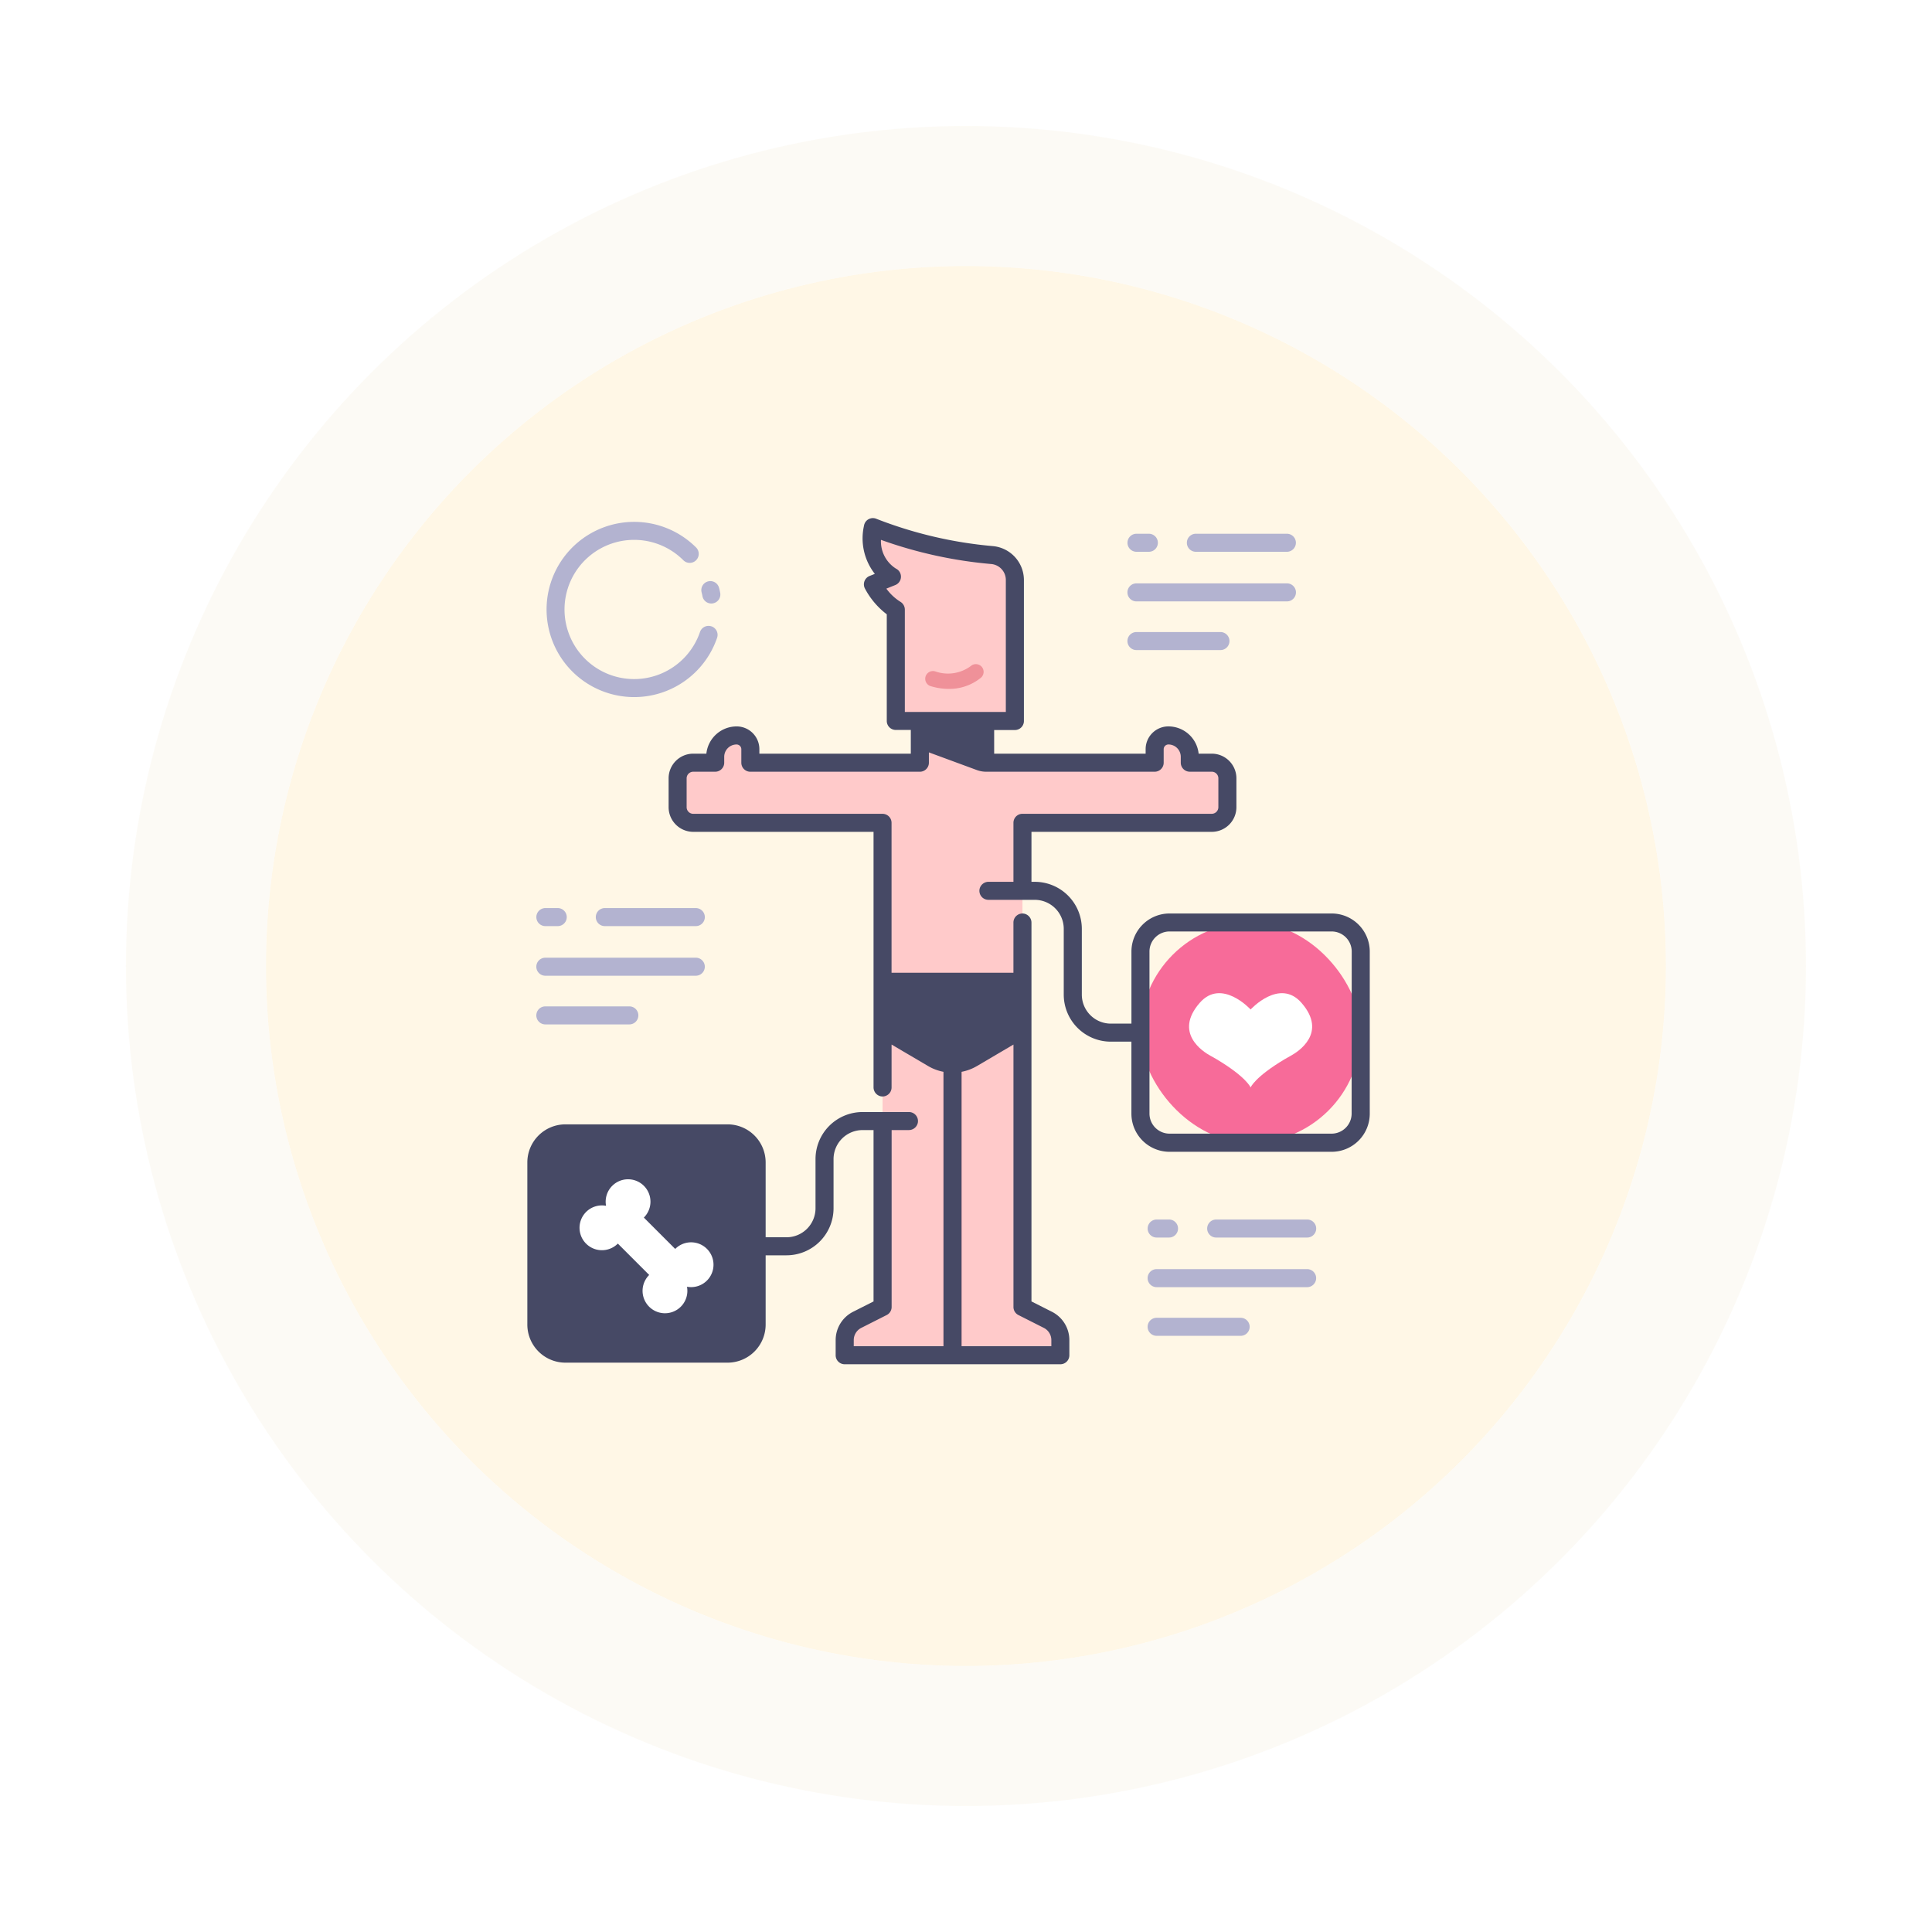 <svg xmlns="http://www.w3.org/2000/svg" xmlns:xlink="http://www.w3.org/1999/xlink" width="138" height="138" viewBox="0 0 138 138">
  <defs>
    <filter id="Elipse_11581" x="0" y="0" width="138" height="138" filterUnits="userSpaceOnUse">
      <feOffset dy="3" input="SourceAlpha"/>
      <feGaussianBlur stdDeviation="3" result="blur"/>
      <feFlood flood-opacity="0.161"/>
      <feComposite operator="in" in2="blur"/>
      <feComposite in="SourceGraphic"/>
    </filter>
  </defs>
  <g id="Grupo_1103891" data-name="Grupo 1103891" transform="translate(-1169.333 -386)">
    <g id="Grupo_1100448" data-name="Grupo 1100448" transform="translate(391 -41)">
      <g transform="matrix(1, 0, 0, 1, 778.33, 427)" filter="url(#Elipse_11581)">
        <g id="Elipse_11581-2" data-name="Elipse 11581" transform="translate(19 16)" fill="#fff7e6" stroke="rgba(250,246,237,0.5)" stroke-width="10">
          <circle cx="50" cy="50" r="50" stroke="none"/>
          <circle cx="50" cy="50" r="55" fill="none"/>
        </g>
      </g>
      <g id="Layer_24" data-name="Layer 24" transform="translate(806.515 455.233)">
        <path id="Trazado_884806" data-name="Trazado 884806" d="M140.884,12.211a30.392,30.392,0,0,0,8.5,2,1.781,1.781,0,0,1,1.643,1.771v10.08H142.52V18.1a4.539,4.539,0,0,1-1.636-1.8l1.363-.545S140.448,14.883,140.884,12.211Z" transform="translate(-106.715 -2.792)" fill="#ffcaca"/>
        <path id="Trazado_884807" data-name="Trazado 884807" d="M104.907,89.072h-1.568v-.421a1.526,1.526,0,0,0-1.526-1.526.983.983,0,0,0-.983.983v.964H88.722V86.094H84.059v2.978H71.952v-.964a.983.983,0,0,0-.983-.983,1.526,1.526,0,0,0-1.526,1.526v.421H67.874a1.118,1.118,0,0,0-1.118,1.118v2.06a1.118,1.118,0,0,0,1.118,1.118h13.52v11.351h9.993V93.368h13.521a1.117,1.117,0,0,0,1.117-1.118V90.19A1.118,1.118,0,0,0,104.907,89.072Z" transform="translate(-46.536 -62.827)" fill="#ffcaca"/>
        <path id="Trazado_884808" data-name="Trazado 884808" d="M144.928,224.17l-1.815-.918V203.379H133.12v19.872l-1.816.918a1.624,1.624,0,0,0-.891,1.449v1.08h15.406v-1.08a1.624,1.624,0,0,0-.891-1.449Z" transform="translate(-98.262 -158.128)" fill="#ffcaca"/>
        <path id="Trazado_884809" data-name="Trazado 884809" d="M159.07,86.094v1.329l4.663,1.649V86.094Z" transform="translate(-121.547 -62.827)" fill="#464965"/>
        <rect id="Rectángulo_403967" data-name="Rectángulo 403967" width="15.734" height="15.734" rx="3" transform="translate(10.129 52.721)" fill="#464965"/>
        <path id="Trazado_884810" data-name="Trazado 884810" d="M36.213,265.727l-2.24-2.24a1.6,1.6,0,1,0-2.7-.842,1.6,1.6,0,1,0,.842,2.7l2.24,2.24a1.6,1.6,0,1,0,2.7.842,1.6,1.6,0,1,0-.842-2.7Z" transform="translate(-16.166 -204.75)" fill="#fff"/>
        <path id="Trazado_884811" data-name="Trazado 884811" d="M169.361,227.48V204.986a.644.644,0,0,0-1.288,0V227.48Z" transform="translate(-128.863 -158.911)" fill="#ef9199"/>
        <path id="Trazado_884812" data-name="Trazado 884812" d="M162.8,66.224a4.456,4.456,0,0,1-1.275-.19.552.552,0,1,1,.32-1.056,2.734,2.734,0,0,0,2.535-.394.552.552,0,1,1,.688.863A3.573,3.573,0,0,1,162.8,66.224Z" transform="translate(-123.21 -45.25)" fill="#ef9199"/>
        <path id="Trazado_884813" data-name="Trazado 884813" d="M28.586,17.67a.643.643,0,0,0-.818.4,4.972,4.972,0,1,1-1.19-5.124.644.644,0,1,0,.911-.911,6.258,6.258,0,1,0,1.5,6.452.644.644,0,0,0-.4-.819Z" transform="translate(-5.95 -1.162)" fill="#b3b3d0"/>
        <path id="Trazado_884814" data-name="Trazado 884814" d="M77.068,33.312a.644.644,0,1,0-1.249.314q.034.133.06.269a.644.644,0,0,0,.632.522.652.652,0,0,0,.123-.012.644.644,0,0,0,.511-.754C77.122,33.538,77.1,33.424,77.068,33.312Z" transform="translate(-53.885 -19.542)" fill="#b3b3d0"/>
        <path id="Trazado_884815" data-name="Trazado 884815" d="M261.508,16.021H268a.644.644,0,1,0,0-1.288h-6.5a.644.644,0,0,0,0,1.288Z" transform="translate(-204.262 -4.841)" fill="#b3b3d0"/>
        <path id="Trazado_884816" data-name="Trazado 884816" d="M238.818,34.928h10.749a.644.644,0,0,0,0-1.288H238.818a.644.644,0,0,0,0,1.288Z" transform="translate(-185.825 -20.204)" fill="#b3b3d0"/>
        <path id="Trazado_884817" data-name="Trazado 884817" d="M245.462,52.834a.644.644,0,0,0-.644-.644h-6a.644.644,0,0,0,0,1.288h6A.644.644,0,0,0,245.462,52.834Z" transform="translate(-185.825 -35.277)" fill="#b3b3d0"/>
        <path id="Trazado_884818" data-name="Trazado 884818" d="M42.742,157.387h-6.5a.644.644,0,0,0,0,1.288h6.5a.644.644,0,0,0,0-1.288Z" transform="translate(-21.223 -120.757)" fill="#b3b3d0"/>
        <path id="Trazado_884819" data-name="Trazado 884819" d="M24.3,176.294H13.553a.644.644,0,1,0,0,1.288H24.3a.644.644,0,0,0,0-1.288Z" transform="translate(-2.782 -136.12)" fill="#b3b3d0"/>
        <path id="Trazado_884820" data-name="Trazado 884820" d="M19.552,194.843h-6a.644.644,0,1,0,0,1.288h6a.644.644,0,1,0,0-1.288Z" transform="translate(-2.781 -151.192)" fill="#b3b3d0"/>
        <path id="Trazado_884821" data-name="Trazado 884821" d="M268.558,276.707a.644.644,0,0,0,.644.644h6.5a.644.644,0,1,0,0-1.288h-6.5A.644.644,0,0,0,268.558,276.707Z" transform="translate(-210.514 -217.188)" fill="#b3b3d0"/>
        <path id="Trazado_884822" data-name="Trazado 884822" d="M257.257,294.972H246.508a.644.644,0,1,0,0,1.288h10.749a.644.644,0,0,0,0-1.288Z" transform="translate(-192.073 -232.553)" fill="#b3b3d0"/>
        <path id="Trazado_884823" data-name="Trazado 884823" d="M252.508,313.521h-6a.644.644,0,1,0,0,1.288h6a.644.644,0,1,0,0-1.288Z" transform="translate(-192.073 -247.626)" fill="#b3b3d0"/>
        <path id="Trazado_884824" data-name="Trazado 884824" d="M238.831,16.021h.883a.644.644,0,1,0,0-1.288h-.883a.644.644,0,1,0,0,1.288Z" transform="translate(-185.835 -4.841)" fill="#b3b3d0"/>
        <path id="Trazado_884825" data-name="Trazado 884825" d="M13.565,158.675h.883a.644.644,0,1,0,0-1.288h-.883a.644.644,0,1,0,0,1.288Z" transform="translate(-2.792 -120.757)" fill="#b3b3d0"/>
        <path id="Trazado_884826" data-name="Trazado 884826" d="M246.52,276.065a.644.644,0,1,0,0,1.288h.883a.644.644,0,0,0,0-1.288Z" transform="translate(-192.083 -217.19)" fill="#b3b3d0"/>
        <path id="Trazado_884827" data-name="Trazado 884827" d="M144.853,185.456v3.359l3.578,2.106a2.8,2.8,0,0,0,2.836,0l3.578-2.106v-3.359Z" transform="translate(-109.995 -143.565)" fill="#464965"/>
        <rect id="Rectángulo_403968" data-name="Rectángulo 403968" width="15.734" height="15.734" rx="7.867" transform="translate(53.28 37.66)" fill="#f76b99"/>
        <path id="Trazado_884828" data-name="Trazado 884828" d="M269.682,190.5c-1.562-1.788-3.632.477-3.632.477s-2.069-2.265-3.632-.477c-1.879,2.15.232,3.492.762,3.782.148.081.3.163.44.249,2.145,1.281,2.43,2.016,2.43,2.016s.284-.735,2.43-2.016c.145-.086.292-.169.44-.249C269.45,193.992,271.561,192.65,269.682,190.5Z" transform="translate(-204.903 -147.104)" fill="#fff"/>
        <path id="Trazado_884829" data-name="Trazado 884829" d="M66.935,37.016H55.358a2.723,2.723,0,0,0-2.723,2.723v5.144H51.165a2.074,2.074,0,0,1-2.074-2.074V38.116a3.362,3.362,0,0,0-3.362-3.362h-.235v-3.57H58.371a1.762,1.762,0,0,0,1.762-1.762v-2.06A1.762,1.762,0,0,0,58.371,25.6h-.936a2.174,2.174,0,0,0-2.227-1.946,1.626,1.626,0,0,0-1.559,1.633V25.6H42.83V23.912h1.481a.644.644,0,0,0,.644-.644V13.187a2.438,2.438,0,0,0-2.236-2.414,30.022,30.022,0,0,1-8.3-1.947.646.646,0,0,0-.75.183.667.667,0,0,0-.14.322,4.108,4.108,0,0,0,.777,3.427l-.378.151a.644.644,0,0,0-.327.9,5.605,5.605,0,0,0,1.558,1.837v7.616a.644.644,0,0,0,.644.644h1.073V25.6H26.059v-.314A1.625,1.625,0,0,0,24.5,23.655,2.174,2.174,0,0,0,22.273,25.6h-.935a1.762,1.762,0,0,0-1.762,1.762v2.06a1.762,1.762,0,0,0,1.762,1.762H34.214V49.426a.655.655,0,0,0,.51.647.645.645,0,0,0,.778-.631V46.377l2.608,1.535a3.432,3.432,0,0,0,1.1.413v19.6H32.8V67.49a.979.979,0,0,1,.538-.874l1.815-.918a.643.643,0,0,0,.353-.574V52.486h1.22a.655.655,0,0,0,.648-.51.645.645,0,0,0-.631-.778H33.43a3.362,3.362,0,0,0-3.361,3.361V58.07a2.074,2.074,0,0,1-2.073,2.074H26.507V54.8a2.722,2.722,0,0,0-2.723-2.722H12.208A2.723,2.723,0,0,0,9.485,54.8V66.376A2.723,2.723,0,0,0,12.208,69.1H23.784a2.723,2.723,0,0,0,2.723-2.723V61.432h1.488a3.362,3.362,0,0,0,3.362-3.362V54.56a2.073,2.073,0,0,1,2.073-2.073h.784v12.24l-1.462.739a2.268,2.268,0,0,0-1.244,2.024v1.08a.644.644,0,0,0,.644.644H47.557a.644.644,0,0,0,.644-.644V67.49a2.268,2.268,0,0,0-1.245-2.025l-1.462-.739V37.678a.655.655,0,0,0-.51-.647.645.645,0,0,0-.778.63v3.587H35.5V30.541a.644.644,0,0,0-.644-.644H21.337a.474.474,0,0,1-.474-.474V27.363a.473.473,0,0,1,.473-.473h1.568a.644.644,0,0,0,.644-.644v-.421a.883.883,0,0,1,.876-.881.341.341,0,0,1,.346.339v.964a.644.644,0,0,0,.644.644H37.523a.644.644,0,0,0,.644-.644v-.739l3.426,1.263a1.923,1.923,0,0,0,.666.119H54.294a.644.644,0,0,0,.644-.644v-.964a.341.341,0,0,1,.345-.339.883.883,0,0,1,.876.881v.421a.644.644,0,0,0,.644.644h1.568a.473.473,0,0,1,.473.473v2.06a.473.473,0,0,1-.473.473H44.851a.644.644,0,0,0-.644.644v4.214h-1.77a.655.655,0,0,0-.648.51.645.645,0,0,0,.631.778h3.31A2.074,2.074,0,0,1,47.8,38.115v4.694a3.362,3.362,0,0,0,3.362,3.362h1.471v5.144a2.723,2.723,0,0,0,2.723,2.723H66.935a2.723,2.723,0,0,0,2.723-2.723V39.739a2.723,2.723,0,0,0-2.723-2.723ZM25.219,66.376a1.436,1.436,0,0,1-1.435,1.434H12.208a1.436,1.436,0,0,1-1.435-1.434V54.8a1.436,1.436,0,0,1,1.435-1.434H23.784A1.436,1.436,0,0,1,25.219,54.8Zm21.157.24a.975.975,0,0,1,.538.874v.436H40.5v-19.6a3.433,3.433,0,0,0,1.1-.413l2.608-1.535V65.123a.644.644,0,0,0,.353.575Zm-2.169-24.08v2.347L40.945,46.8a2.154,2.154,0,0,1-2.183,0L35.5,44.883V42.535Zm-8.1-27.8a3.6,3.6,0,0,1-.979-.924l.64-.256a.644.644,0,0,0,.042-1.177,2.3,2.3,0,0,1-1.066-2.051,31.335,31.335,0,0,0,7.869,1.726,1.143,1.143,0,0,1,1.05,1.129v9.437H36.449V15.307A.653.653,0,0,0,36.111,14.74Zm2.056,9.171h3.375v1.423l-3.375-1.193Zm30.2,27.4a1.436,1.436,0,0,1-1.435,1.435H55.358a1.436,1.436,0,0,1-1.435-1.435V39.739A1.436,1.436,0,0,1,55.358,38.3H66.935a1.436,1.436,0,0,1,1.435,1.435Z" fill="#464965"/>
      </g>
    </g>
  </g>
</svg>
